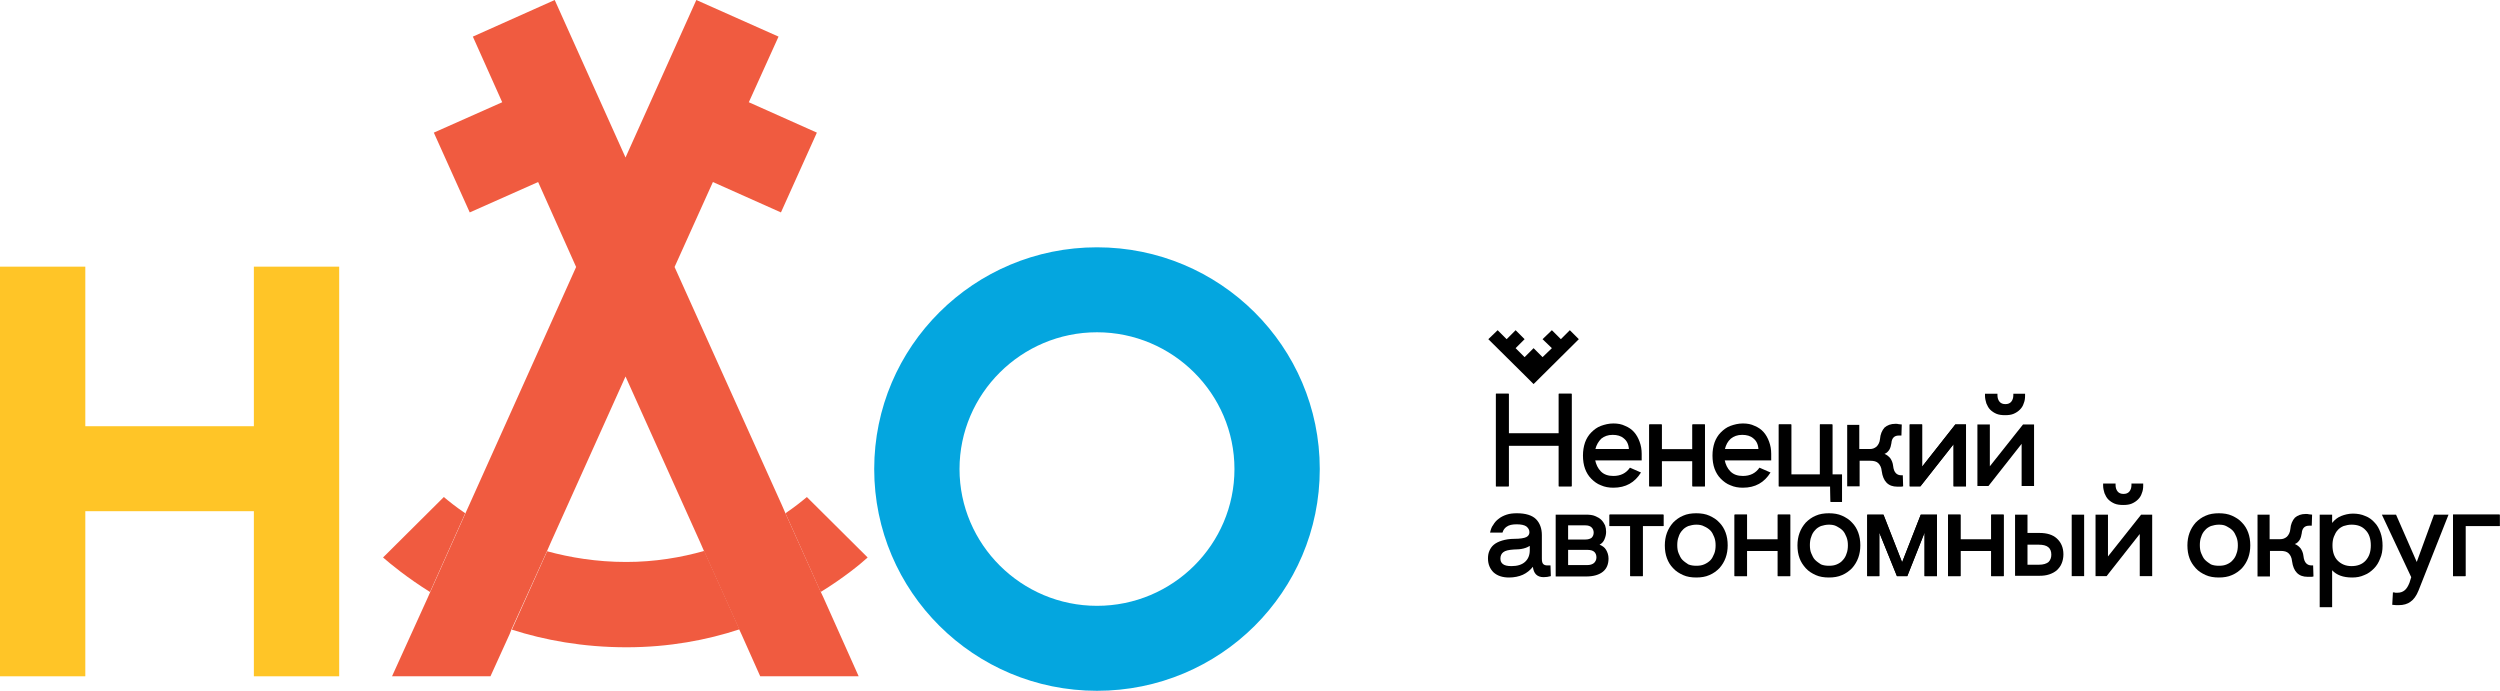 <?xml version="1.0" encoding="utf-8"?>
<!-- Generator: Adobe Illustrator 17.1.0, SVG Export Plug-In . SVG Version: 6.00 Build 0)  -->
<!DOCTYPE svg PUBLIC "-//W3C//DTD SVG 1.1//EN" "http://www.w3.org/Graphics/SVG/1.1/DTD/svg11.dtd">
<svg version="1.1" id="Layer_1" xmlns="http://www.w3.org/2000/svg" xmlns:xlink="http://www.w3.org/1999/xlink" x="0px" y="0px"
	 viewBox="0 0 723.8 200" enable-background="new 0 0 723.8 200" xml:space="preserve">
<polygon fill="#F05B40" points="201.6,0 181.1,45.6 160.6,0 136.9,10.6 145.4,29.6 125.6,38.4 136,61.5 155.8,52.7 166.8,77.3 
	135.8,146.3 134.8,148.5 124.6,171.3 123.9,172.9 113.5,195.8 142,195.8 147.5,183.7 148.1,182.2 158.4,159.5 159.4,157.2 
	181.1,109 202.8,157.2 203.8,159.5 214,182.2 214.7,183.7 220.1,195.8 248.6,195.8 238.4,173 237.6,171.3 227.4,148.6 226.4,146.3 
	195.3,77.3 206.4,52.7 226.1,61.5 236.5,38.4 216.8,29.6 225.4,10.6 "/>
<polygon fill="#FFC527" points="73.5,77.2 73.5,123.4 24.7,123.4 24.7,77.2 0,77.2 0,195.8 24.7,195.8 24.7,148 73.5,148 
	73.5,195.8 98.2,195.8 98.2,77.2 "/>
<path fill="#04A6DF" d="M317.6,71.6c-35.6,0-64.5,28.7-64.5,64.2S282,200,317.6,200c35.7,0,64.5-28.7,64.5-64.2
	S353.2,71.6,317.6,71.6 M317.6,96.2c21.9,0,39.8,17.8,39.8,39.6c0,21.8-17.8,39.6-39.8,39.6c-21.9,0-39.8-17.8-39.8-39.6
	C277.8,114,295.7,96.2,317.6,96.2"/>
<path fill="#F05B40" d="M181.3,162.7c-8.6,0-16.3-1.3-22.9-3.1l-10.2,22.7c9.4,3,20.5,5.1,33.2,5.1c12.3,0,23.3-2.1,32.7-5.2
	l-10.2-22.7C197.2,161.4,189.6,162.7,181.3,162.7"/>
<path fill="#F05B40" d="M251.2,161.4l-17.6-17.5c-1.3,1.1-3.4,2.8-6.2,4.7l10.2,22.8C244.4,167.2,249,163.4,251.2,161.4"/>
<path fill="#F05B40" d="M110.9,161.4l17.6-17.5c1.3,1.1,3.4,2.8,6.2,4.7l-10.2,22.8C117.8,167.2,113.2,163.4,110.9,161.4"/>
<g>
	<polygon fill="#000" points="436.8,114 436.8,125.5 451.3,125.5 451.3,114 455,114 455,140.8 451.3,140.8 451.3,129 436.8,129 
		436.8,140.8 433.1,140.8 433.1,114 	"/>
	<polygon fill="#000" points="481.1,122.9 481.1,130.1 490,130.1 490,122.9 493.6,122.9 493.6,140.8 490,140.8 490,133.5 
		481.1,133.5 481.1,140.8 477.5,140.8 477.5,122.9 	"/>
	<polygon fill="#000" points="518.6,122.9 518.6,137.4 526.9,137.4 526.9,122.9 530.5,122.9 530.5,137.4 533.3,137.4 
		533.3,145.3 530,145.3 529.9,140.8 515,140.8 515,122.9 	"/>
	<polygon fill="#000" points="556.5,122.9 556.5,135.1 566.1,122.9 569.2,122.9 569.2,140.8 565.6,140.8 565.6,128.6 556,140.8 
		552.9,140.8 552.9,122.9 	"/>
	<polygon fill="#000" points="481.6,149 481.6,152.3 475.6,152.3 475.6,166.8 472,166.8 472,152.3 466,152.3 466,149 	"/>
	<polygon fill="#000" points="505.8,149 505.8,156.2 514.7,156.2 514.7,149 518.3,149 518.3,166.8 514.7,166.8 514.7,159.5 
		505.8,159.5 505.8,166.8 502.2,166.8 502.2,149 	"/>
	<polygon fill="#000" points="545.3,149 550.7,162.8 556.1,149 560.8,149 560.8,166.8 557.2,166.8 557.2,154.2 552.2,166.8 
		549.2,166.8 544.1,154.2 544.1,166.8 540.6,166.8 540.6,149 	"/>
	<polygon fill="#000" points="567.6,149 567.6,156.2 576.5,156.2 576.5,149 580.1,149 580.1,166.8 576.5,166.8 576.5,159.5 
		567.6,159.5 567.6,166.8 564,166.8 564,149 	"/>
	<polygon fill="#000" points="710.2,149 710.2,166.8 713.8,166.8 713.8,152.3 723.7,152.3 723.7,149 	"/>
	<polygon fill="#000" points="436.8,114 436.8,125.5 451.3,125.5 451.3,114 455,114 455,140.8 451.3,140.8 451.3,129 436.8,129 
		436.8,140.8 433.1,140.8 433.1,114 	"/>
	<path fill="#000" d="M461.8,133.1c0.3,1.4,0.8,2.5,1.7,3.4s2.1,1.3,3.6,1.3c2.1,0,3.7-0.8,4.8-2.4l3.2,1.4
		c-1.8,2.9-4.4,4.4-8,4.4c-1.3,0-2.5-0.2-3.6-0.7c-1.1-0.4-2-1.1-2.8-1.9c-0.8-0.8-1.4-1.8-1.8-2.9c-0.4-1.1-0.6-2.4-0.6-3.8
		s0.2-2.6,0.6-3.8c0.4-1.1,1-2.1,1.8-2.9c0.8-0.8,1.7-1.5,2.8-1.9c1.1-0.4,2.3-0.7,3.6-0.7c1.3,0,2.4,0.2,3.4,0.7
		c1,0.4,1.9,1,2.6,1.8c0.7,0.8,1.2,1.7,1.6,2.8c0.4,1.1,0.6,2.2,0.6,3.5v1.9H461.8z M466.9,125.9c-1.4,0-2.4,0.4-3.3,1.1
		c-0.8,0.8-1.4,1.8-1.7,3h9.7c-0.1-1.4-0.6-2.4-1.5-3.1C469.3,126.2,468.2,125.9,466.9,125.9"/>
	<polygon fill="#000" points="481.1,122.9 481.1,130.1 490,130.1 490,122.9 493.6,122.9 493.6,140.8 490,140.8 490,133.5 
		481.1,133.5 481.1,140.8 477.5,140.8 477.5,122.9 	"/>
	<path fill="#000" d="M499.3,133.1c0.3,1.4,0.8,2.5,1.7,3.4s2.1,1.3,3.6,1.3c2.1,0,3.7-0.8,4.8-2.4l3.2,1.4
		c-1.8,2.9-4.4,4.4-8,4.4c-1.3,0-2.5-0.2-3.6-0.7c-1.1-0.4-2-1.1-2.8-1.9c-0.8-0.8-1.4-1.8-1.8-2.9c-0.4-1.1-0.6-2.4-0.6-3.8
		s0.2-2.6,0.6-3.8c0.4-1.1,1-2.1,1.8-2.9c0.8-0.8,1.7-1.5,2.8-1.9c1.1-0.4,2.3-0.7,3.6-0.7c1.3,0,2.4,0.2,3.4,0.7
		c1,0.4,1.9,1,2.6,1.8c0.7,0.8,1.2,1.7,1.6,2.8c0.4,1.1,0.6,2.2,0.6,3.5v1.9H499.3z M504.4,125.9c-1.4,0-2.4,0.4-3.3,1.1
		c-0.9,0.8-1.4,1.8-1.7,3h9.7c-0.1-1.4-0.6-2.4-1.5-3.1C506.8,126.2,505.7,125.9,504.4,125.9"/>
	<polygon fill="#000" points="518.6,122.9 518.6,137.4 526.9,137.4 526.9,122.9 530.5,122.9 530.5,137.4 533.3,137.4 
		533.3,145.3 530,145.3 529.9,140.8 515,140.8 515,122.9 	"/>
	<path fill="#000" d="M538.3,122.9v7.1h3.1c0.7,0,1.3-0.2,1.9-0.7c0.5-0.5,0.9-1.2,1-2.2c0.1-1.4,0.6-2.5,1.3-3.3
		c0.8-0.7,1.8-1.1,3.2-1.1c0.3,0,0.6,0,0.9,0.1c0.3,0,0.6,0.1,0.9,0.1l-0.1,3.2h-0.8c-1.3,0-2,0.8-2.1,2.2c-0.1,0.7-0.3,1.4-0.6,1.9
		c-0.4,0.6-0.8,1-1.4,1.2c0.7,0.3,1.2,0.7,1.7,1.3c0.4,0.6,0.7,1.3,0.8,2.2c0.1,1,0.4,1.7,0.8,2.1c0.4,0.4,0.9,0.6,1.5,0.6h0.5
		l0.1,3.2c-0.3,0.1-0.5,0.1-0.8,0.1c-0.3,0-0.6,0-0.9,0c-2.6,0-4.1-1.5-4.5-4.5c-0.1-1.1-0.5-1.8-1-2.3c-0.5-0.5-1.3-0.7-2.3-0.7
		h-3.1v7.4h-3.6v-17.8H538.3z"/>
	<polygon fill="#000" points="556.5,122.9 556.5,135.1 566.1,122.9 569.2,122.9 569.2,140.8 565.6,140.8 565.6,128.6 556,140.8 
		552.9,140.8 552.9,122.9 	"/>
	<path fill="#000" d="M576.1,122.9v12.1l9.6-12.1h3.2v17.8h-3.6v-12.2l-9.6,12.2h-3.2v-17.8H576.1z M578.3,114v0.4
		c0,0.8,0.2,1.4,0.6,1.9c0.4,0.5,1,0.7,1.7,0.7c0.7,0,1.3-0.2,1.7-0.7c0.4-0.5,0.6-1.1,0.6-1.9V114h3.4v0.6c0,0.8-0.1,1.5-0.4,2.2
		c-0.2,0.7-0.6,1.3-1.1,1.8c-0.5,0.5-1.1,0.9-1.8,1.2c-0.7,0.3-1.5,0.4-2.5,0.4c-0.9,0-1.8-0.1-2.5-0.4c-0.7-0.3-1.3-0.7-1.8-1.2
		c-0.5-0.5-0.8-1.1-1.1-1.8c-0.2-0.7-0.4-1.4-0.4-2.2V114H578.3z"/>
	<path fill="#000" d="M431.4,154.2c0.2-0.8,0.4-1.6,0.9-2.2c0.4-0.7,0.9-1.3,1.6-1.8c0.6-0.5,1.4-0.9,2.3-1.2
		c0.9-0.3,1.9-0.4,3-0.4c2.5,0,4.4,0.6,5.5,1.7c1.1,1.1,1.7,2.7,1.7,4.6v6.8c0,0.8,0.1,1.3,0.4,1.6c0.3,0.3,0.7,0.4,1.2,0.4h0.9
		l0.1,3.1c-0.7,0.2-1.4,0.3-2.1,0.3c-1,0-1.7-0.3-2.2-0.8c-0.5-0.5-0.8-1.3-0.9-2.2c-0.8,1-1.8,1.8-2.9,2.3c-1.1,0.5-2.5,0.8-4,0.8
		c-1.9,0-3.4-0.5-4.5-1.5c-1-1-1.6-2.3-1.6-4c0-0.8,0.1-1.5,0.4-2.2c0.3-0.7,0.7-1.3,1.3-1.8c0.6-0.5,1.4-0.9,2.4-1.2
		c1-0.3,2.2-0.5,3.6-0.5c1.6,0,2.8-0.2,3.4-0.5c0.6-0.3,0.9-0.8,0.9-1.4c0-0.7-0.3-1.2-0.9-1.7c-0.6-0.4-1.5-0.6-2.8-0.6
		c-1.3,0-2.2,0.2-2.9,0.7c-0.6,0.4-1,1-1.2,1.7L431.4,154.2z M443,158c-0.5,0.3-1.1,0.6-1.9,0.8c-0.8,0.2-1.7,0.3-2.9,0.3
		c-1.4,0.1-2.4,0.3-3,0.8c-0.5,0.4-0.8,1-0.8,1.8c0,0.7,0.2,1.2,0.7,1.6c0.5,0.4,1.3,0.6,2.5,0.6c1.7,0,3-0.4,3.9-1.2
		c0.9-0.8,1.4-1.9,1.4-3.4V158z"/>
	<path fill="#000" d="M459.2,149c1,0,1.9,0.1,2.6,0.4c0.7,0.3,1.3,0.6,1.8,1.1c0.5,0.5,0.8,1,1.1,1.6c0.2,0.6,0.3,1.2,0.3,1.9
		c0,0.8-0.2,1.5-0.5,2.2c-0.3,0.7-0.8,1.2-1.4,1.5c0.8,0.3,1.5,0.8,1.9,1.5c0.4,0.7,0.7,1.5,0.7,2.5c0,1.6-0.5,2.9-1.6,3.8
		c-1.1,0.9-2.7,1.4-4.9,1.4h-8.8V149H459.2z M454,156.2h5c0.8,0,1.4-0.2,1.8-0.5c0.4-0.4,0.6-0.9,0.6-1.5c0-0.6-0.2-1.1-0.6-1.5
		c-0.4-0.4-1-0.6-1.8-0.6h-5V156.2z M454,163.6h5.5c0.9,0,1.5-0.2,2-0.6c0.4-0.4,0.7-0.9,0.7-1.6s-0.2-1.2-0.6-1.6
		c-0.4-0.4-1.1-0.6-2-0.6H454V163.6z"/>
	<polygon fill="#000" points="481.6,149 481.6,152.3 475.6,152.3 475.6,166.8 472,166.8 472,152.3 466,152.3 466,149 	"/>
	<path fill="#000" d="M491.1,148.6c1.4,0,2.7,0.2,3.8,0.7c1.1,0.5,2.1,1.1,2.9,2c0.8,0.8,1.4,1.8,1.8,2.9
		c0.4,1.1,0.6,2.3,0.6,3.7c0,1.3-0.2,2.5-0.6,3.6c-0.4,1.1-1,2.1-1.8,3c-0.8,0.8-1.7,1.5-2.9,2c-1.1,0.5-2.4,0.7-3.8,0.7
		c-1.4,0-2.7-0.2-3.8-0.7c-1.1-0.5-2.1-1.1-2.9-2c-0.8-0.8-1.4-1.8-1.8-2.9c-0.4-1.1-0.6-2.3-0.6-3.7c0-1.3,0.2-2.5,0.6-3.6
		c0.4-1.1,1-2.1,1.8-3c0.8-0.8,1.7-1.5,2.9-2C488.4,148.8,489.7,148.6,491.1,148.6 M491.1,151.9c-0.9,0-1.6,0.2-2.3,0.4
		c-0.7,0.3-1.3,0.7-1.7,1.2c-0.5,0.5-0.9,1.2-1.1,1.9c-0.3,0.7-0.4,1.6-0.4,2.4c0,0.9,0.1,1.7,0.4,2.4c0.3,0.7,0.6,1.4,1.1,1.9
		c0.5,0.5,1.1,0.9,1.7,1.3c0.7,0.3,1.5,0.4,2.3,0.4c0.9,0,1.6-0.1,2.3-0.4c0.7-0.3,1.3-0.7,1.8-1.2c0.5-0.5,0.8-1.2,1.1-1.9
		c0.3-0.7,0.4-1.6,0.4-2.4c0-0.9-0.1-1.6-0.4-2.4c-0.3-0.7-0.6-1.4-1.1-1.9c-0.5-0.5-1.1-0.9-1.8-1.2
		C492.7,152,491.9,151.9,491.1,151.9"/>
	<polygon fill="#000" points="505.8,149 505.8,156.2 514.7,156.2 514.7,149 518.3,149 518.3,166.8 514.7,166.8 514.7,159.5 
		505.8,159.5 505.8,166.8 502.2,166.8 502.2,149 	"/>
	<path fill="#000" d="M529.5,148.6c1.4,0,2.7,0.2,3.8,0.7c1.1,0.5,2.1,1.1,2.9,2c0.8,0.8,1.4,1.8,1.8,2.9
		c0.4,1.1,0.6,2.3,0.6,3.7c0,1.3-0.2,2.5-0.6,3.6c-0.4,1.1-1,2.1-1.8,3c-0.8,0.8-1.7,1.5-2.9,2c-1.1,0.5-2.4,0.7-3.8,0.7
		c-1.4,0-2.7-0.2-3.8-0.7c-1.1-0.5-2.1-1.1-2.9-2s-1.4-1.8-1.8-2.9c-0.4-1.1-0.6-2.3-0.6-3.7c0-1.3,0.2-2.5,0.6-3.6s1-2.1,1.8-3
		c0.8-0.8,1.7-1.5,2.9-2C526.8,148.8,528.1,148.6,529.5,148.6 M529.5,151.9c-0.9,0-1.6,0.2-2.3,0.4c-0.7,0.3-1.3,0.7-1.7,1.2
		c-0.5,0.5-0.9,1.2-1.1,1.9c-0.3,0.7-0.4,1.6-0.4,2.4c0,0.9,0.1,1.7,0.4,2.4c0.3,0.7,0.6,1.4,1.1,1.9c0.5,0.5,1.1,0.9,1.7,1.3
		c0.7,0.3,1.5,0.4,2.3,0.4c0.9,0,1.6-0.1,2.3-0.4c0.7-0.3,1.3-0.7,1.7-1.2c0.5-0.5,0.9-1.2,1.1-1.9c0.3-0.7,0.4-1.6,0.4-2.4
		c0-0.9-0.1-1.6-0.4-2.4c-0.3-0.7-0.6-1.4-1.1-1.9c-0.5-0.5-1.1-0.9-1.7-1.2C531.1,152,530.3,151.9,529.5,151.9"/>
	<polygon fill="#000" points="545.3,149 550.7,162.8 556.1,149 560.8,149 560.8,166.8 557.2,166.8 557.2,154.2 552.2,166.8 
		549.2,166.8 544.1,154.2 544.1,166.8 540.6,166.8 540.6,149 	"/>
	<polygon fill="#000" points="567.6,149 567.6,156.2 576.5,156.2 576.5,149 580.1,149 580.1,166.8 576.5,166.8 576.5,159.5 
		567.6,159.5 567.6,166.8 564,166.8 564,149 	"/>
	<path fill="#000" d="M587,149v5.3h3.5c2.1,0,3.8,0.5,5,1.6c1.2,1.1,1.9,2.6,1.9,4.6c0,1-0.2,1.9-0.5,2.6c-0.3,0.8-0.8,1.4-1.4,2
		c-0.6,0.5-1.3,0.9-2.2,1.2c-0.9,0.3-1.8,0.4-2.8,0.4h-7.1V149H587z M587,163.5h3.3c1.3,0,2.2-0.3,2.8-0.8c0.5-0.5,0.8-1.2,0.8-2.1
		c0-2-1.2-2.9-3.6-2.9H587V163.5z M603.4,166.8h-3.6V149h3.6V166.8z"/>
	<path fill="#000" d="M610.3,149v12.1l9.6-12.1h3.2v17.8h-3.6v-12.2l-9.6,12.2h-3.2V149H610.3z M612.5,140v0.4
		c0,0.8,0.2,1.4,0.6,1.9c0.4,0.5,1,0.7,1.7,0.7c0.7,0,1.3-0.2,1.7-0.7c0.4-0.5,0.6-1.1,0.6-1.9V140h3.4v0.6c0,0.8-0.1,1.5-0.4,2.2
		c-0.2,0.7-0.6,1.3-1.1,1.8c-0.5,0.5-1.1,0.9-1.8,1.2s-1.5,0.4-2.5,0.4c-0.9,0-1.8-0.1-2.5-0.4c-0.7-0.3-1.3-0.7-1.8-1.2
		c-0.5-0.5-0.8-1.1-1.1-1.8c-0.2-0.7-0.4-1.4-0.4-2.2V140H612.5z"/>
	<path fill="#000" d="M642.4,148.6c1.4,0,2.7,0.2,3.8,0.7c1.1,0.5,2.1,1.1,2.9,2c0.8,0.8,1.4,1.8,1.8,2.9
		c0.4,1.1,0.6,2.3,0.6,3.7c0,1.3-0.2,2.5-0.6,3.6c-0.4,1.1-1,2.1-1.8,3c-0.8,0.8-1.7,1.5-2.9,2c-1.1,0.5-2.4,0.7-3.8,0.7
		c-1.4,0-2.7-0.2-3.8-0.7c-1.1-0.5-2.1-1.1-2.9-2s-1.4-1.8-1.8-2.9c-0.4-1.1-0.6-2.3-0.6-3.7c0-1.3,0.2-2.5,0.6-3.6
		c0.4-1.1,1-2.1,1.8-3c0.8-0.8,1.7-1.5,2.9-2C639.7,148.8,641,148.6,642.4,148.6 M642.4,151.9c-0.9,0-1.6,0.2-2.3,0.4
		c-0.7,0.3-1.3,0.7-1.7,1.2c-0.5,0.5-0.9,1.2-1.1,1.9c-0.3,0.7-0.4,1.6-0.4,2.4c0,0.9,0.1,1.7,0.4,2.4c0.3,0.7,0.6,1.4,1.1,1.9
		c0.5,0.5,1.1,0.9,1.7,1.3c0.7,0.3,1.5,0.4,2.3,0.4c0.9,0,1.6-0.1,2.3-0.4c0.7-0.3,1.3-0.7,1.7-1.2c0.5-0.5,0.9-1.2,1.1-1.9
		c0.3-0.7,0.4-1.6,0.4-2.4c0-0.9-0.1-1.6-0.4-2.4c-0.3-0.7-0.6-1.4-1.1-1.9c-0.5-0.5-1.1-0.9-1.7-1.2
		C644,152,643.3,151.9,642.4,151.9"/>
	<path fill="#000" d="M657.1,149v7.1h3.1c0.7,0,1.3-0.2,1.9-0.7c0.5-0.5,0.9-1.2,1-2.2c0.1-1.4,0.6-2.5,1.3-3.3
		c0.8-0.7,1.8-1.1,3.2-1.1c0.3,0,0.6,0,0.9,0.1c0.3,0,0.6,0.1,0.9,0.1l-0.1,3.2h-0.8c-1.3,0-2,0.8-2.1,2.2c-0.1,0.7-0.3,1.4-0.6,1.9
		c-0.4,0.6-0.8,1-1.4,1.2c0.7,0.3,1.2,0.7,1.7,1.3c0.4,0.6,0.7,1.3,0.8,2.2c0.1,1,0.4,1.7,0.8,2.1c0.4,0.4,0.9,0.6,1.5,0.6h0.5
		l0.1,3.2c-0.3,0.1-0.5,0.1-0.8,0.1c-0.3,0-0.6,0-0.9,0c-2.6,0-4.1-1.5-4.5-4.5c-0.1-1.1-0.5-1.8-1-2.3c-0.5-0.5-1.3-0.7-2.3-0.7
		h-3.1v7.4h-3.6V149H657.1z"/>
	<path fill="#000" d="M675.2,149v2.4c0.7-0.9,1.6-1.6,2.6-2s2.2-0.7,3.4-0.7c1.3,0,2.5,0.2,3.6,0.7c1.1,0.4,2,1.1,2.7,1.9
		c0.8,0.8,1.3,1.8,1.7,2.9c0.4,1.1,0.6,2.4,0.6,3.8c0,1.4-0.2,2.6-0.7,3.7c-0.4,1.1-1,2.1-1.8,2.9c-0.8,0.8-1.7,1.5-2.8,1.9
		c-1.1,0.5-2.2,0.7-3.5,0.7c-2.6,0-4.5-0.7-5.8-2.1v10.7h-3.6V149H675.2z M675.3,157.9c0,1.9,0.5,3.4,1.5,4.4s2.3,1.6,4,1.6
		c1.7,0,3.1-0.5,4.1-1.6c1-1.1,1.5-2.5,1.5-4.4c0-1.9-0.5-3.4-1.5-4.4c-1-1.1-2.3-1.6-4.1-1.6c-0.9,0-1.6,0.2-2.3,0.4
		c-0.7,0.3-1.3,0.7-1.7,1.2c-0.5,0.5-0.8,1.2-1.1,1.9C675.4,156.2,675.3,157,675.3,157.9"/>
	<path fill="#000" d="M693.7,149l6,13.7l5-13.7h4.2l-8.7,22c-0.6,1.5-1.4,2.6-2.3,3.2c-0.9,0.7-2.1,1-3.4,1c-0.6,0-1.3,0-1.9-0.1
		l0.2-3.6c0.2,0,0.5,0,0.7,0.1c0.2,0,0.5,0,0.7,0c0.7,0,1.4-0.2,2-0.7c0.6-0.5,1-1.2,1.4-2.2l0.5-1.6l-8.5-18.1H693.7z"/>
	<polygon fill="#000" points="710.2,149 710.2,166.8 713.8,166.8 713.8,152.3 723.7,152.3 723.7,149 	"/>
	<polygon fill="#000" points="454.5,95.6 451.9,98.2 449.3,95.6 446.6,98.2 449.3,100.8 446.6,103.4 444,100.8 441.4,103.4 
		438.8,100.8 441.4,98.2 438.8,95.6 436.2,98.2 433.6,95.6 430.9,98.2 441.4,108.6 444,111.2 457.1,98.2 	"/>
</g>
</svg>
